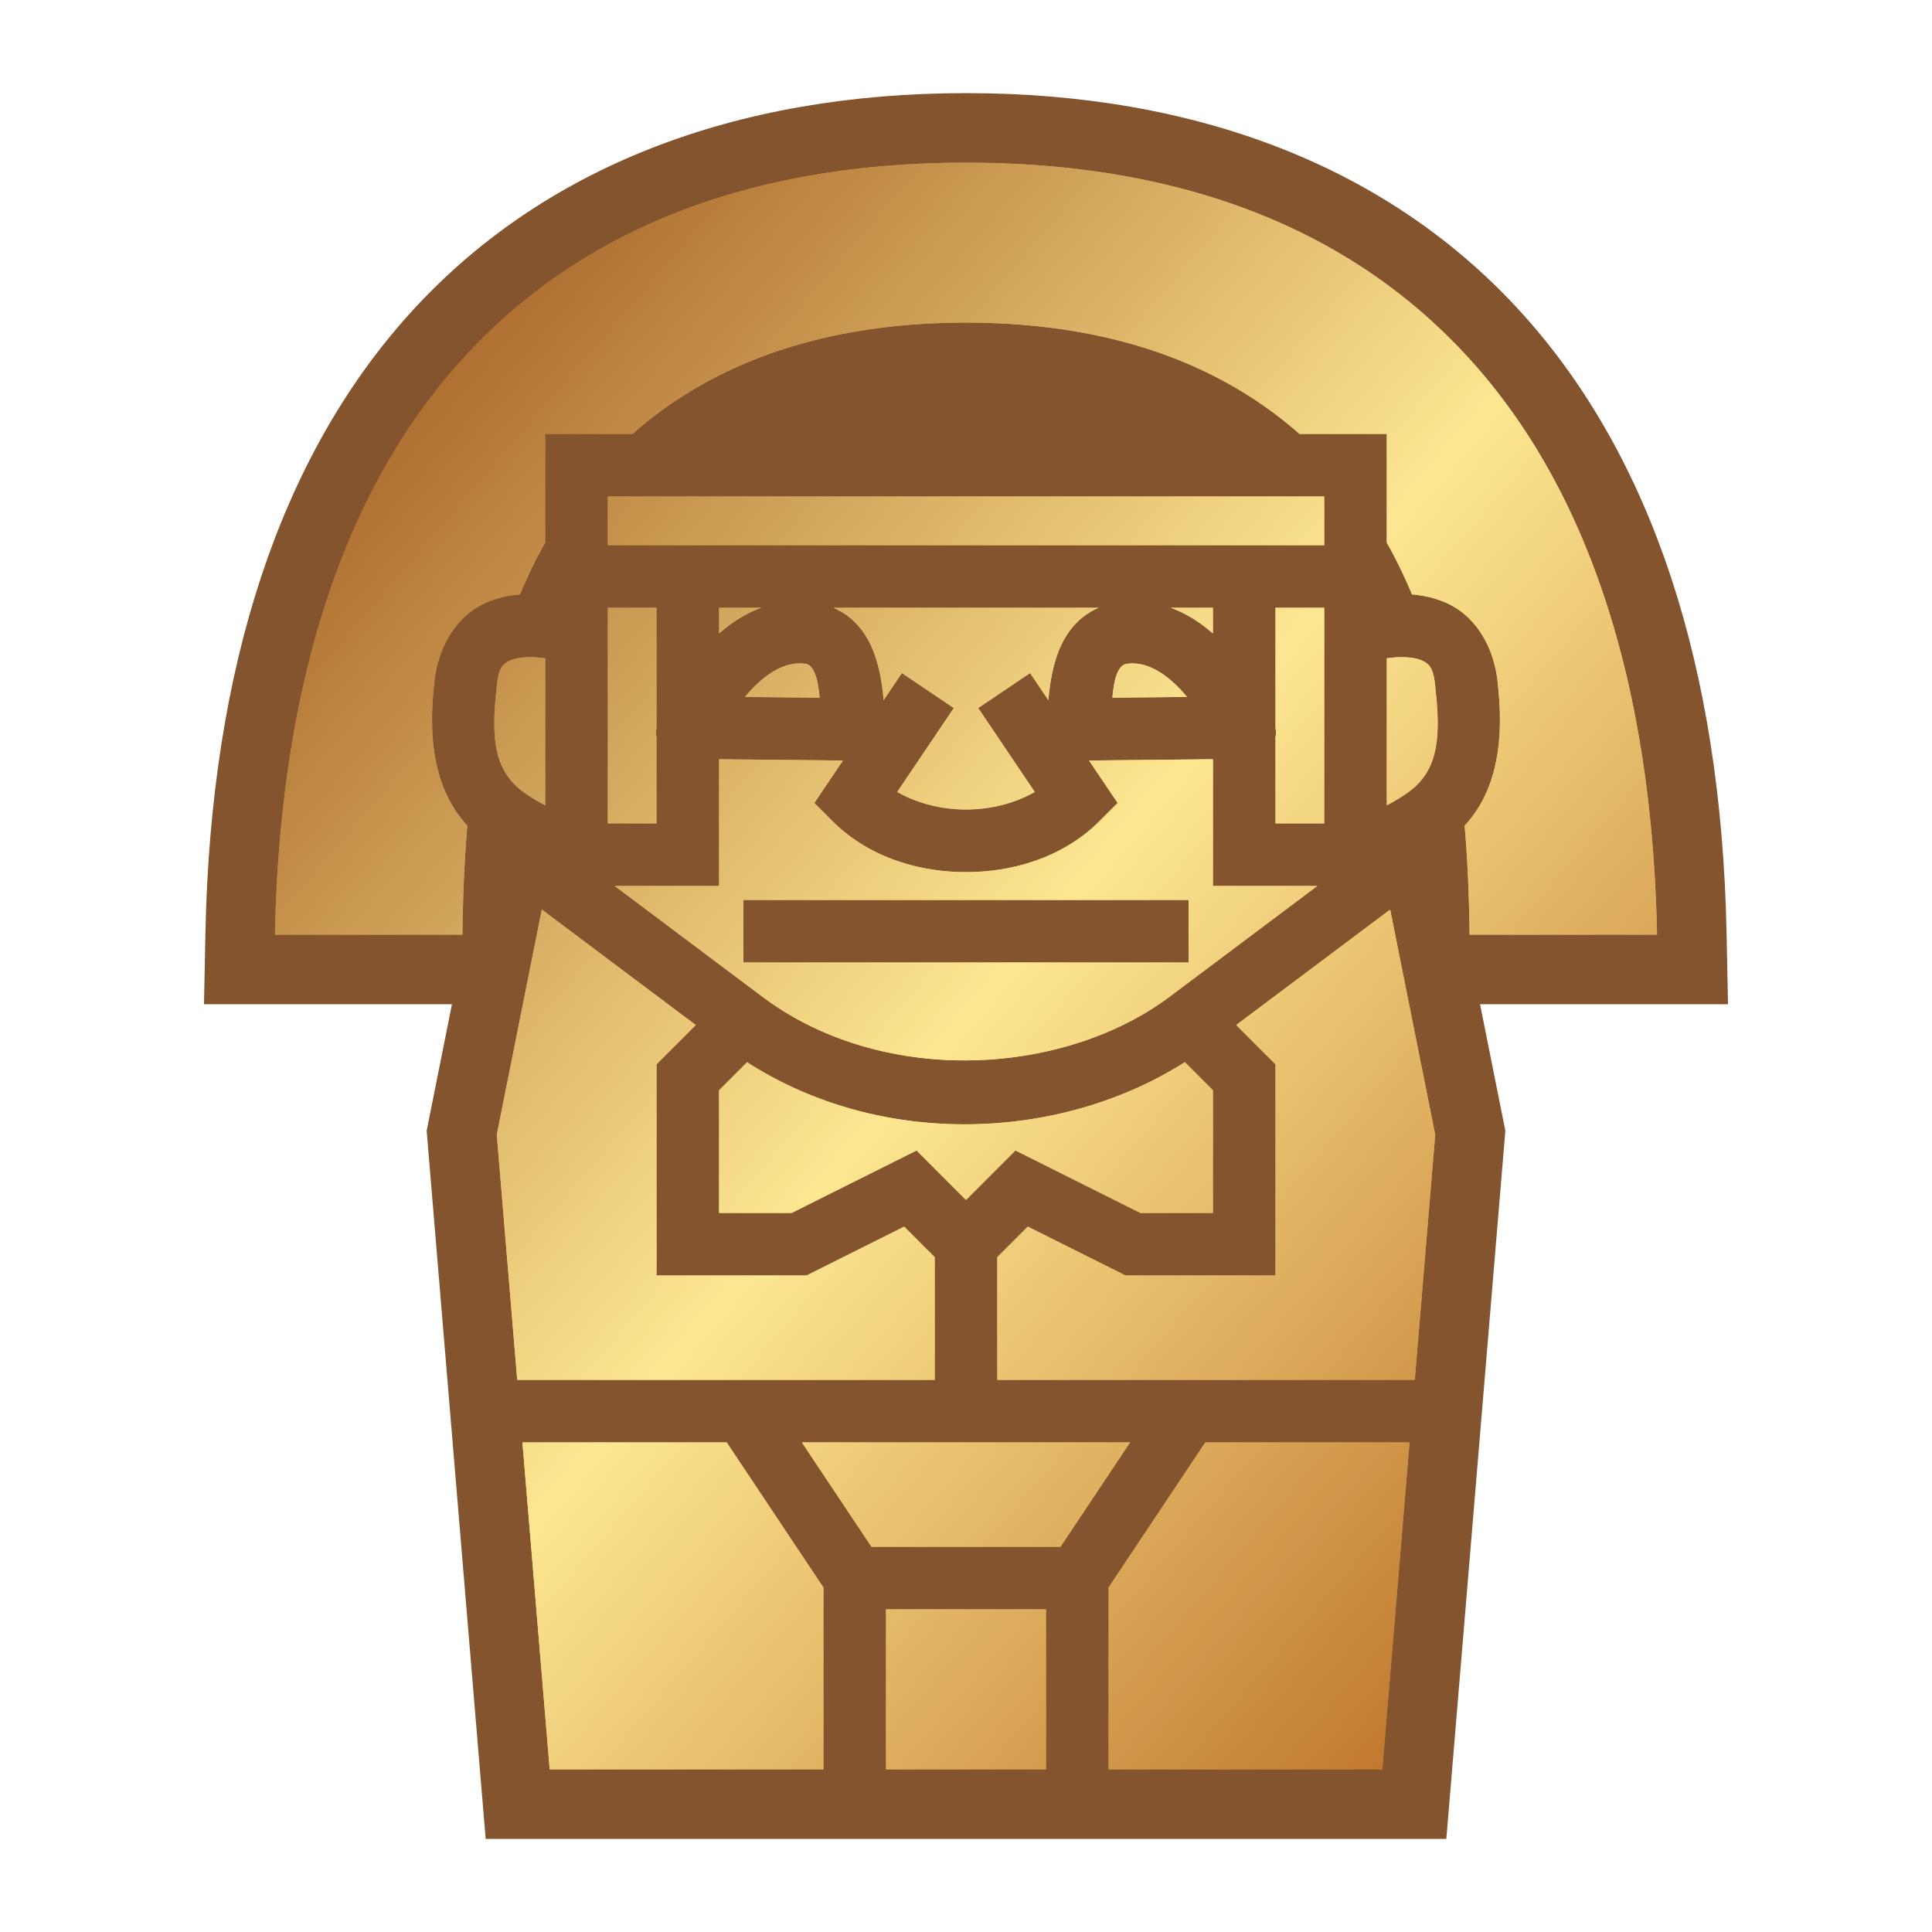 <svg height="500" viewBox="0 0 500 500" width="500" xmlns="http://www.w3.org/2000/svg" xmlns:xlink="http://www.w3.org/1999/xlink"><linearGradient id="a" gradientUnits="userSpaceOnUse" spreadMethod="reflect" x1="94.28" x2="471.398" y1="55.085" y2="379.237"><stop offset="0" stop-color="#9f571d"/><stop offset=".511" stop-color="#fde791"/><stop offset="1" stop-color="#b7671e"/></linearGradient><path d="m250 24.1c-59.604 0-109.726 19.017-144.158 57.275-33.162 36.845-51.29 90.801-52.68 160.164l-.369 18.359h64.17l-6.545 32.73 5.223 62.668 1.625 19.496.025.309 8.4 100.799h85.607 19.803 37.797 19.803 85.607l10.053-120.604h-.002l5.223-62.668-6.547-32.73h64.172l-.369-18.359c-1.39-69.363-19.518-123.32-52.678-160.164-34.433-38.258-84.556-57.275-144.16-57.275z" fill="#84542e"/><g fill="url(#a)"><path d="m250 42.099c-55.913 0-100.076 17.203-130.779 51.318-29.491 32.766-46.732 82.053-48.064 148.482h48.519c.105-8.768.425-18.306 1.278-28.233-.198-.214-.4-.42-.594-.643-6.957-7.954-9.813-19.671-8.017-35.734.756-9.571 5.699-17.909 13.403-21.287 2.838-1.245 5.78-1.917 8.821-2.159a138.804 138.804 0 0 1 3.789-8.267 114.231 114.231 0 0 1 2.743-5.136v-28.141h22.595c19.669-17.366 47.679-28.8 86.306-28.8s66.638 11.434 86.305 28.8h22.595v28.141a114.231 114.231 0 0 1 2.744 5.136 138.804 138.804 0 0 1 3.788 8.267c3.041.243 5.983.914 8.82 2.159 7.704 3.378 12.649 11.716 13.404 21.287 1.796 16.063-1.06 27.78-8.017 35.734-.194.222-.396.428-.594.643.853 9.926 1.173 19.464 1.278 28.232h48.519c-1.331-66.429-18.572-115.716-48.062-148.482-30.704-34.115-74.867-51.318-130.78-51.318zm-92.7 86.4v12.6h185.4v-12.6zm0 28.8v55.8h12.6v-22.406c-.322-1.152-.005-1.928 0-2.37v-31.024zm28.8 0v6.642c3.083-2.7 6.696-5.098 10.867-6.642zm29.584 0c1.704.743 3.264 1.699 4.602 2.857 3.454 2.989 5.31 6.789 6.417 10.293 1.206 3.825 1.696 7.556 1.98 10.75l.201-.297 4.524-6.717 13.435 9.05-4.527 6.717-10.109 15.005c5.027 2.873 11.328 4.542 17.793 4.542s12.767-1.669 17.793-4.542l-10.11-15.005-4.527-6.717 13.436-9.05 4.524 6.717.201.297c.284-3.193.774-6.924 1.98-10.75 1.107-3.505 2.963-7.304 6.417-10.293 1.337-1.157 2.898-2.113 4.602-2.857h-68.633zm87.35 0c4.171 1.544 7.784 3.942 10.867 6.642v-6.642zm27.067 0v31.023c.005.443.322 1.218 0 2.371v22.406h12.6v-55.8zm-192.326 12.783c-2.536-.043-4.416.269-5.523.754-2.214.97-3.329 1.869-3.776 7.775l-.011.153-.018.153c-1.564 13.705.553 19.381 4.107 23.443 1.897 2.169 4.868 4.102 8.546 6.054v-38.058c-1.176-.135-2.341-.257-3.325-.275zm224.451 0c-.985.017-2.149.14-3.325.275v38.058c3.678-1.953 6.649-3.884 8.546-6.054 3.554-4.063 5.67-9.738 4.107-23.443l-.018-.153-.011-.153c-.446-5.906-1.562-6.804-3.776-7.775-1.107-.486-2.987-.797-5.523-.754zm-155.392 1.615c-5.042.021-9.988 3.789-14.038 8.666l19.332.201c-.222-1.948-.441-3.87-.873-5.241-.536-1.701-1.152-2.56-1.568-2.92s-.774-.715-2.853-.707zm86.333 0c-2.079-.009-2.437.346-2.853.707s-1.031 1.219-1.568 2.92c-.432 1.37-.651 3.292-.873 5.241l19.332-.201c-4.05-4.878-8.996-8.645-14.038-8.666zm-107.067 24.795v32.807h-27l38.16 28.62c31.198 23.398 78.033 20.586 105.48 0l38.16-28.62h-27v-32.806l-32.055.332 7.4 10.983-4.718 4.718c-9.108 9.109-21.927 13.173-34.527 13.173s-25.418-4.064-34.527-13.173l-4.718-4.718 7.4-10.985-32.055-.33zm6.3 36.409h115.2v16.196h-115.2zm-52.179 2.489-11.654 58.277 5.286 63.434h108.049v-31.747l-7.902-7.9-25.287 12.644h-38.811v-54.653l10.167-10.168zm219.559 0-39.849 29.886 10.167 10.168v54.653h-38.811l-25.288-12.644-7.901 7.9v31.747h108.049l5.286-63.434-11.655-58.277zm-53.145 39.496c-32.018 20.363-78.243 22.505-113.287.02l-7.25 7.248v31.747h18.789l32.312-16.156 12.801 12.802 12.801-12.802 32.312 16.156h18.789v-31.747l-7.267-7.268zm-171.432 98.411 7.051 84.604h70.848v-47.047l-25.035-37.556zm72.33 0 18.002 27.004h48.931l18.002-27.004zm104.402 0-25.036 37.556v47.047h70.848l7.051-84.604zm-82.636 43.2v41.404h41.404v-41.404z"/><path d="m250 42.099c-55.913 0-100.076 17.203-130.779 51.318-29.491 32.766-46.732 82.053-48.064 148.482h48.519c.105-8.768.425-18.306 1.278-28.233-.198-.214-.4-.42-.594-.643-6.957-7.954-9.813-19.671-8.017-35.734.756-9.571 5.699-17.909 13.403-21.287 2.838-1.245 5.78-1.917 8.821-2.159a138.804 138.804 0 0 1 3.789-8.267 114.231 114.231 0 0 1 2.743-5.136v-28.141h22.595c19.669-17.366 47.679-28.8 86.306-28.8s66.638 11.434 86.305 28.8h22.595v28.141a114.231 114.231 0 0 1 2.744 5.136 138.804 138.804 0 0 1 3.788 8.267c3.041.243 5.983.914 8.82 2.159 7.704 3.378 12.649 11.716 13.404 21.287 1.796 16.063-1.06 27.78-8.017 35.734-.194.222-.396.428-.594.643.853 9.926 1.173 19.464 1.278 28.232h48.519c-1.331-66.429-18.572-115.716-48.062-148.482-30.704-34.115-74.867-51.318-130.78-51.318zm-92.7 86.4v12.6h185.4v-12.6zm0 28.8v55.8h12.6v-22.406c-.322-1.152-.005-1.928 0-2.37v-31.024zm28.8 0v6.642c3.083-2.7 6.696-5.098 10.867-6.642zm29.584 0c1.704.743 3.264 1.699 4.602 2.857 3.454 2.989 5.31 6.789 6.417 10.293 1.206 3.825 1.696 7.556 1.98 10.75l.201-.297 4.524-6.717 13.435 9.05-4.527 6.717-10.109 15.005c5.027 2.873 11.328 4.542 17.793 4.542s12.767-1.669 17.793-4.542l-10.11-15.005-4.527-6.717 13.436-9.05 4.524 6.717.201.297c.284-3.193.774-6.924 1.98-10.75 1.107-3.505 2.963-7.304 6.417-10.293 1.337-1.157 2.898-2.113 4.602-2.857h-68.633zm87.35 0c4.171 1.544 7.784 3.942 10.867 6.642v-6.642zm27.067 0v31.023c.005.443.322 1.218 0 2.371v22.406h12.6v-55.8zm-192.326 12.783c-2.536-.043-4.416.269-5.523.754-2.214.97-3.329 1.869-3.776 7.775l-.011.153-.018.153c-1.564 13.705.553 19.381 4.107 23.443 1.897 2.169 4.868 4.102 8.546 6.054v-38.058c-1.176-.135-2.341-.257-3.325-.275zm224.451 0c-.985.017-2.149.14-3.325.275v38.058c3.678-1.953 6.649-3.884 8.546-6.054 3.554-4.063 5.67-9.738 4.107-23.443l-.018-.153-.011-.153c-.446-5.906-1.562-6.804-3.776-7.775-1.107-.486-2.987-.797-5.523-.754zm-155.392 1.615c-5.042.021-9.988 3.789-14.038 8.666l19.332.201c-.222-1.948-.441-3.87-.873-5.241-.536-1.701-1.152-2.56-1.568-2.92s-.774-.715-2.853-.707zm86.333 0c-2.079-.009-2.437.346-2.853.707s-1.031 1.219-1.568 2.92c-.432 1.37-.651 3.292-.873 5.241l19.332-.201c-4.05-4.878-8.996-8.645-14.038-8.666zm-107.067 24.795v32.807h-27l38.16 28.62c31.198 23.398 78.033 20.586 105.48 0l38.16-28.62h-27v-32.806l-32.055.332 7.4 10.983-4.718 4.718c-9.108 9.109-21.927 13.173-34.527 13.173s-25.418-4.064-34.527-13.173l-4.718-4.718 7.4-10.985-32.055-.33zm6.3 36.409h115.2v16.196h-115.2zm-52.179 2.489-11.654 58.277 5.286 63.434h108.049v-31.747l-7.902-7.9-25.287 12.644h-38.811v-54.653l10.167-10.168zm219.559 0-39.849 29.886 10.167 10.168v54.653h-38.811l-25.288-12.644-7.901 7.9v31.747h108.049l5.286-63.434-11.655-58.277zm-53.145 39.496c-32.018 20.363-78.243 22.505-113.287.02l-7.25 7.248v31.747h18.789l32.312-16.156 12.801 12.802 12.801-12.802 32.312 16.156h18.789v-31.747l-7.267-7.268zm-171.432 98.411 7.051 84.604h70.848v-47.047l-25.035-37.556zm72.33 0 18.002 27.004h48.931l18.002-27.004zm104.402 0-25.036 37.556v47.047h70.848l7.051-84.604zm-82.636 43.2v41.404h41.404v-41.404z"/></g></svg>